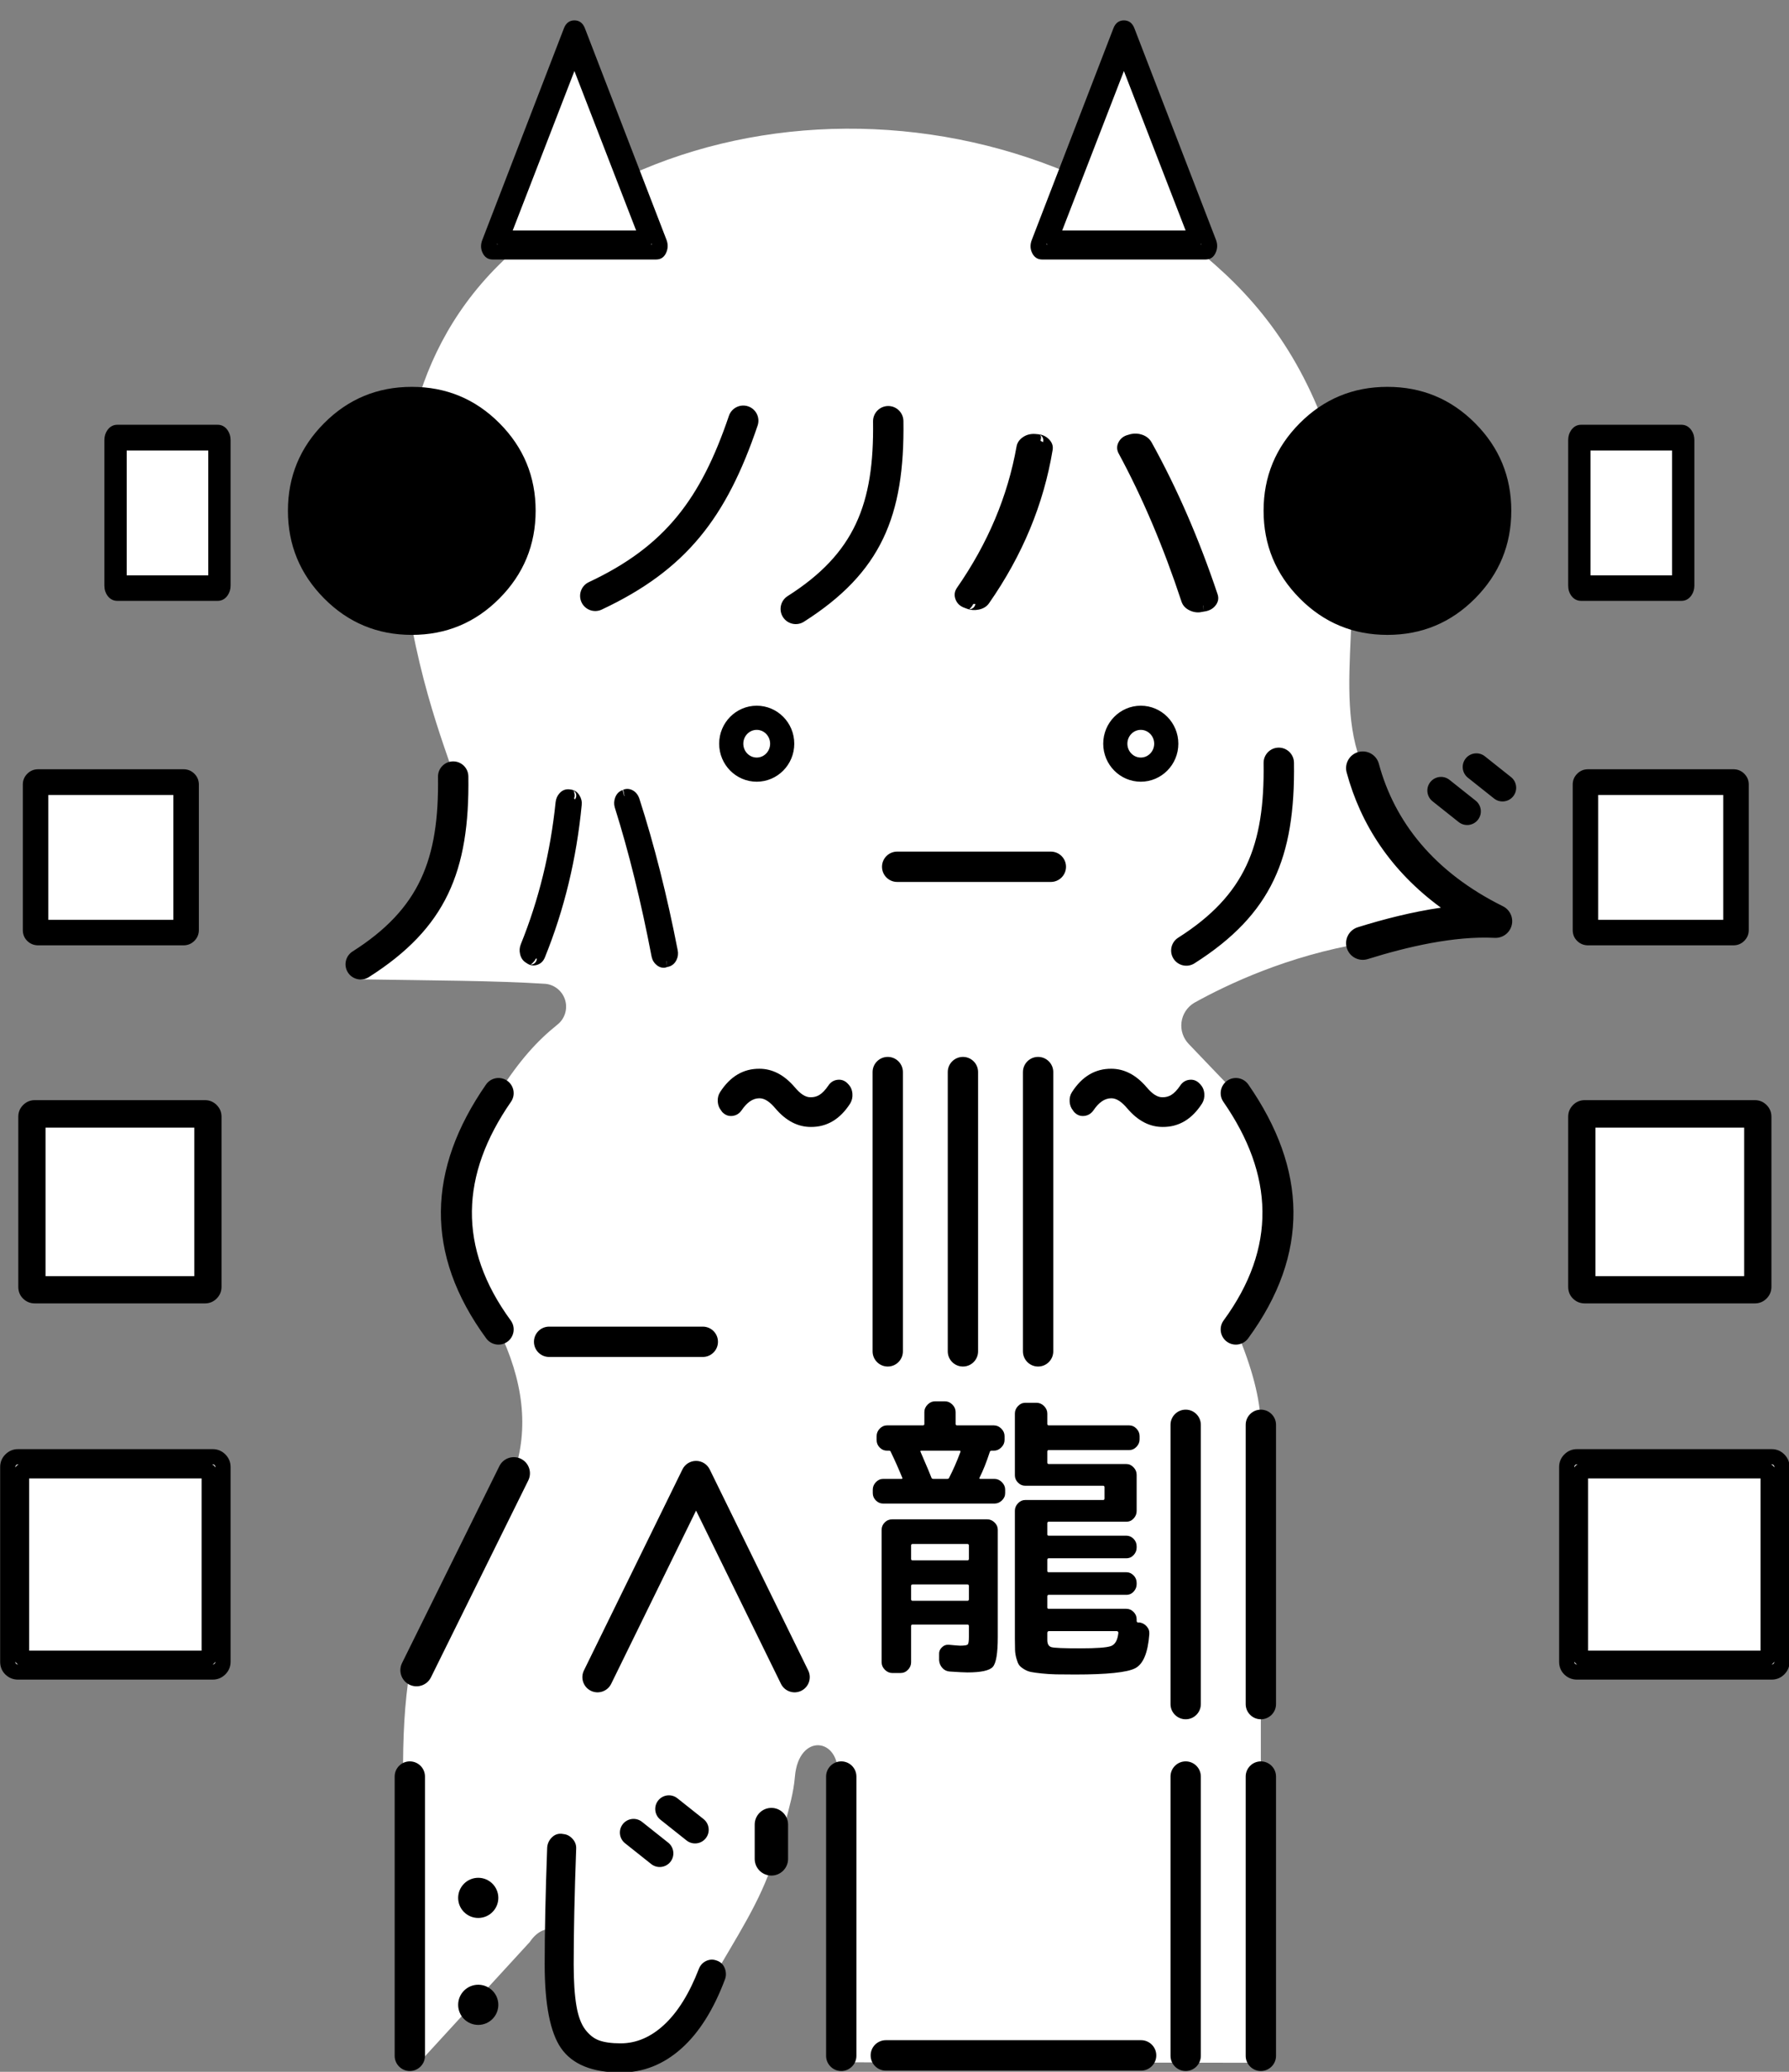 <?xml version="1.0" encoding="UTF-8" standalone="no"?>
<!DOCTYPE svg PUBLIC "-//W3C//DTD SVG 1.1//EN" "http://www.w3.org/Graphics/SVG/1.1/DTD/svg11.dtd">
<svg width="76px" height="88px" version="1.1" xmlns="http://www.w3.org/2000/svg" xmlns:xlink="http://www.w3.org/1999/xlink" xml:space="preserve" xmlns:serif="http://www.serif.com/" style="fill-rule:evenodd;clip-rule:evenodd;stroke-linejoin:round;stroke-miterlimit:2;">
    <rect width="100%" height="100%" fill="#808080" stroke="none"/>
    <g transform="matrix(0.617,0,0,0.617,-29.855,-46.142)">
        <path d="M122.019,86.713L125.881,77.078L131.487,91.543L130.272,91.543C130.889,92.021 131.496,92.523 132.088,93.048C135.773,96.306 138.863,100.597 140.7,107.563C142.749,115.329 139.995,122.332 142.212,127.559L142.215,127.663C143.374,131.96 146.277,135.681 151.353,138.201C148.443,138.054 145.046,138.828 142.215,139.714C137.06,140.582 132.904,142.543 130.603,143.825C130.127,144.113 129.808,144.602 129.737,145.153C129.666,145.706 129.851,146.259 130.239,146.658C131.072,147.537 132.198,148.701 133.479,150.04C137.237,155.461 137.448,160.883 133.479,166.304C134.63,168.987 135.156,171.136 135.199,172.87L135.199,216.787L106.063,216.756L106.063,197.083C106.277,194.391 103.38,194.034 103.12,197.083C103.027,198.195 102.744,199.139 102.426,200.376C102.184,201.316 101.937,201.863 101.63,202.859C100.767,205.668 99.01,208.268 97.47,210.981C96.795,212.865 96.459,213.396 95.311,214.391C90.519,218.543 86.839,216.405 87.146,209.876C87.146,209.876 87.484,208.196 86.823,207.789C85.703,207.101 84.871,208.466 84.871,208.466L77.284,216.737C77.284,216.737 76.928,217.024 76.706,216.961C76.485,216.898 76.332,216.696 76.332,216.466C76.332,211.388 76.143,197.083 76.143,197.083C76.115,194.418 76.245,191.969 76.604,189.762L83.764,176.208C84.833,173.11 84.409,169.798 82.709,166.304C78.74,160.883 79.158,155.599 82.709,150.04C84.163,147.763 85.385,146.431 86.752,145.333C87.262,144.939 87.481,144.274 87.305,143.653C87.129,143.033 86.593,142.581 85.952,142.513C82.502,142.291 78.11,142.281 73.336,142.205C73.059,142.2 72.816,142.018 72.73,141.754C72.646,141.49 72.739,141.202 72.961,141.036C77.023,137.944 79.665,133.668 79.589,128.251C79.59,128.246 79.594,128.242 79.598,128.242C80.007,127.959 69.517,106.189 82.709,93.048C83.234,92.524 83.778,92.022 84.338,91.543L82.158,91.543L87.956,77.078L91.741,86.843C100.899,82.663 112.171,82.535 122.019,86.713ZM156.581,175.348L170.736,175.348L170.736,189.803L156.581,189.803L156.581,175.348ZM63.391,175.313L49.236,175.313L49.236,189.768L63.391,189.768L63.391,175.313ZM156.897,151.406L169.476,151.406L169.476,163.821L156.897,163.821L156.897,151.406ZM62.927,151.298L50.348,151.298L50.348,163.713L62.927,163.713L62.927,151.298ZM157.323,128.41L168.177,128.41L168.177,139.307L157.323,139.307L157.323,128.41ZM61.388,128.301L50.533,128.301L50.533,139.199L61.388,139.199L61.388,128.301ZM63.559,104.728L56.282,104.728L56.282,115.626L63.559,115.626L63.559,104.728ZM157.006,104.614L164.283,104.614L164.283,115.512L157.006,115.512L157.006,104.614Z" style="fill:white;"/>
    </g>
    <g transform="matrix(0.617,0,0,0.617,-29.855,-46.142)">
        <path d="M97.786,209.771L97.729,209.75C97.489,209.659 97.248,209.667 97.008,209.779C96.775,209.888 96.606,210.068 96.507,210.322C96.506,210.323 96.506,210.323 96.506,210.324C95.852,212.015 95.056,213.302 94.108,214.178C93.195,215.022 92.201,215.45 91.123,215.45C90.505,215.45 90.006,215.384 89.628,215.245C89.274,215.114 88.962,214.866 88.688,214.508C88.399,214.129 88.2,213.587 88.079,212.888C87.95,212.141 87.887,211.181 87.887,210.007C87.887,207.805 87.944,205.156 88.058,202.059C88.073,201.801 87.99,201.57 87.804,201.367C87.623,201.169 87.414,201.065 87.184,201.043L87.047,201.023C86.779,201.004 86.545,201.097 86.349,201.311L86.348,201.311C86.173,201.502 86.077,201.728 86.061,201.989L86.061,201.997C85.946,205.154 85.889,207.824 85.889,210.007C85.889,212.799 86.279,214.721 87.017,215.783C87.781,216.882 89.142,217.459 91.123,217.459C92.674,217.459 94.07,216.908 95.309,215.8C96.519,214.719 97.522,213.132 98.308,211.033C98.309,211.031 98.31,211.029 98.31,211.027C98.391,210.797 98.39,210.559 98.301,210.312C98.205,210.045 98.031,209.867 97.786,209.771ZM105.266,197.083L105.266,216.311C105.266,216.887 105.734,217.355 106.31,217.355C106.886,217.355 107.353,216.887 107.353,216.311L107.353,197.083C107.353,196.507 106.886,196.04 106.31,196.04C105.734,196.04 105.266,196.507 105.266,197.083ZM75.561,197.083L75.561,216.311C75.561,216.887 76.028,217.355 76.604,217.355C77.18,217.355 77.648,216.887 77.648,216.311L77.648,197.083C77.648,196.507 77.18,196.04 76.604,196.04C76.028,196.04 75.561,196.507 75.561,197.083ZM128.98,197.083L128.98,216.311C128.98,216.887 129.448,217.355 130.024,217.355C130.6,217.355 131.067,216.887 131.067,216.311L131.067,197.083C131.067,196.507 130.6,196.04 130.024,196.04C129.448,196.04 128.98,196.507 128.98,197.083ZM134.156,197.083L134.156,216.311C134.156,216.887 134.624,217.355 135.2,217.355C135.776,217.355 136.244,216.887 136.244,216.311L136.244,197.083C136.244,196.507 135.776,196.04 135.2,196.04C134.624,196.04 134.156,196.507 134.156,197.083ZM109.381,217.329L126.952,217.329C127.531,217.329 128,216.859 128,216.281C128,215.703 127.531,215.233 126.952,215.233L109.381,215.233C108.802,215.233 108.333,215.703 108.333,216.281C108.333,216.859 108.802,217.329 109.381,217.329ZM81.315,211.416C82.078,211.416 82.698,212.036 82.698,212.799C82.698,213.562 82.078,214.181 81.315,214.181C80.552,214.181 79.932,213.562 79.932,212.799C79.932,212.036 80.552,211.416 81.315,211.416ZM81.315,204.054C82.078,204.054 82.698,204.674 82.698,205.437C82.698,206.2 82.078,206.819 81.315,206.819C80.552,206.819 79.932,206.2 79.932,205.437C79.932,204.674 80.552,204.054 81.315,204.054ZM100.35,200.391L100.35,202.752C100.35,203.386 100.865,203.901 101.499,203.901C102.133,203.901 102.648,203.386 102.648,202.752L102.648,200.391C102.648,199.757 102.133,199.242 101.499,199.242C100.865,199.242 100.35,199.757 100.35,200.391ZM91.424,201.676L93.224,203.107C93.631,203.43 94.223,203.363 94.546,202.956C94.869,202.55 94.801,201.958 94.395,201.635L92.594,200.204C92.188,199.881 91.595,199.948 91.272,200.355C90.949,200.761 91.017,201.353 91.424,201.676ZM93.858,200.053L95.658,201.484C96.065,201.807 96.657,201.74 96.98,201.333C97.303,200.927 97.235,200.335 96.829,200.012L95.028,198.581C94.622,198.258 94.029,198.325 93.706,198.732C93.383,199.138 93.451,199.73 93.858,200.053ZM128.98,172.87L128.98,192.098C128.98,192.674 129.448,193.141 130.024,193.141C130.6,193.141 131.067,192.674 131.067,192.098L131.067,172.87C131.067,172.294 130.6,171.826 130.024,171.826C129.448,171.826 128.98,172.294 128.98,172.87ZM134.156,172.87L134.156,192.098C134.156,192.674 134.624,193.141 135.2,193.141C135.776,193.141 136.244,192.674 136.244,192.098L136.244,172.87C136.244,172.294 135.776,171.826 135.2,171.826C134.624,171.826 134.156,172.294 134.156,172.87ZM90.469,190.701L96.313,178.774L102.158,190.701C102.412,191.219 103.038,191.434 103.556,191.18C104.074,190.926 104.289,190.299 104.035,189.781L97.252,175.939C97.076,175.581 96.712,175.354 96.313,175.354C95.914,175.354 95.55,175.581 95.375,175.939L88.592,189.781C88.338,190.299 88.552,190.926 89.07,191.18C89.588,191.434 90.215,191.219 90.469,190.701ZM82.769,175.715L76.069,189.269C75.797,189.819 76.023,190.485 76.573,190.757C77.122,191.029 77.789,190.803 78.061,190.253L84.76,176.7C85.032,176.15 84.806,175.483 84.257,175.212C83.707,174.94 83.04,175.166 82.769,175.715ZM170.366,174.545L156.972,174.545C156.629,174.545 156.337,174.666 156.097,174.906C155.857,175.146 155.736,175.437 155.736,175.781L155.736,189.175C155.736,189.543 155.865,189.839 156.106,190.069C156.344,190.295 156.632,190.411 156.972,190.411L170.366,190.411C170.709,190.411 171.001,190.29 171.241,190.05C171.481,189.81 171.602,189.518 171.602,189.175L171.602,175.781C171.602,175.437 171.481,175.146 171.241,174.906C171.001,174.666 170.709,174.545 170.366,174.545ZM63.028,174.545L49.634,174.545C49.291,174.545 48.999,174.666 48.759,174.906C48.519,175.146 48.398,175.437 48.398,175.781L48.398,189.175C48.398,189.543 48.527,189.839 48.768,190.069C49.006,190.295 49.294,190.411 49.634,190.411L63.028,190.411C63.371,190.411 63.663,190.29 63.903,190.05C64.143,189.81 64.264,189.518 64.264,189.175L64.264,175.781C64.264,175.437 64.143,175.146 63.903,174.906C63.663,174.666 63.371,174.545 63.028,174.545ZM122.426,190.059C121.885,190.059 121.445,190.055 121.106,190.049C120.768,190.042 120.437,190.021 120.112,189.987C119.787,189.953 119.54,189.919 119.371,189.885C119.202,189.851 119.036,189.783 118.873,189.68C118.711,189.578 118.599,189.479 118.539,189.383C118.478,189.288 118.42,189.141 118.366,188.943C118.312,188.746 118.281,188.551 118.275,188.36C118.268,188.169 118.264,187.91 118.264,187.583L118.264,178.783C118.264,178.592 118.336,178.422 118.478,178.272C118.62,178.122 118.786,178.047 118.975,178.047L124.334,178.047C124.402,178.047 124.436,178.012 124.436,177.944L124.436,177.167C124.436,177.098 124.402,177.064 124.334,177.064L118.975,177.064C118.786,177.064 118.62,176.993 118.478,176.849C118.336,176.706 118.264,176.539 118.264,176.348L118.264,172.092C118.264,171.901 118.336,171.73 118.478,171.58C118.62,171.43 118.786,171.355 118.975,171.355L119.767,171.355C119.956,171.355 120.125,171.43 120.274,171.58C120.423,171.73 120.497,171.901 120.497,172.092L120.497,172.808C120.497,172.876 120.531,172.91 120.599,172.91L126.141,172.91C126.33,172.91 126.496,172.985 126.638,173.135C126.78,173.285 126.851,173.456 126.851,173.647L126.851,173.872C126.851,174.063 126.78,174.233 126.638,174.384C126.496,174.534 126.33,174.609 126.141,174.609L120.599,174.609C120.531,174.609 120.497,174.643 120.497,174.711L120.497,175.468C120.497,175.536 120.531,175.57 120.599,175.57L125.938,175.57C126.127,175.57 126.293,175.645 126.435,175.796C126.577,175.946 126.648,176.116 126.648,176.307L126.648,178.804C126.648,178.995 126.581,179.165 126.445,179.315C126.31,179.465 126.141,179.54 125.938,179.54L120.599,179.54C120.531,179.54 120.497,179.575 120.497,179.643L120.497,180.42C120.497,180.475 120.531,180.502 120.599,180.502L125.938,180.502C126.127,180.502 126.293,180.574 126.435,180.717C126.577,180.86 126.648,181.034 126.648,181.239L126.648,181.321C126.648,181.512 126.581,181.682 126.445,181.832C126.31,181.982 126.141,182.057 125.938,182.057L120.599,182.057C120.531,182.057 120.497,182.092 120.497,182.16L120.497,182.937C120.497,182.992 120.531,183.019 120.599,183.019L125.938,183.019C126.127,183.019 126.293,183.091 126.435,183.234C126.577,183.377 126.648,183.551 126.648,183.756L126.648,183.838C126.648,184.029 126.581,184.199 126.445,184.349C126.31,184.499 126.141,184.574 125.938,184.574L120.599,184.574C120.531,184.574 120.497,184.609 120.497,184.677L120.497,185.454C120.497,185.509 120.531,185.536 120.599,185.536L125.938,185.536C126.127,185.536 126.293,185.608 126.435,185.751C126.577,185.894 126.648,186.062 126.648,186.253L126.648,186.355C126.648,186.437 126.682,186.478 126.75,186.478L126.851,186.478C127.041,186.505 127.203,186.594 127.338,186.744C127.474,186.894 127.535,187.071 127.521,187.276C127.426,188.558 127.102,189.343 126.547,189.629C125.992,189.916 124.618,190.059 122.426,190.059ZM114.489,188.074C114.786,188.074 114.962,188.046 115.017,187.992C115.071,187.937 115.098,187.767 115.098,187.48L115.098,186.723C115.098,186.655 115.064,186.621 114.996,186.621L111.22,186.621C111.153,186.621 111.119,186.655 111.119,186.723L111.119,189.22C111.119,189.411 111.048,189.581 110.906,189.731C110.764,189.881 110.591,189.956 110.388,189.956L109.82,189.956C109.63,189.956 109.461,189.881 109.312,189.731C109.163,189.581 109.089,189.411 109.089,189.22L109.089,180.093C109.089,179.902 109.16,179.735 109.302,179.592C109.444,179.448 109.617,179.377 109.82,179.377L116.356,179.377C116.546,179.377 116.715,179.448 116.864,179.592C117.013,179.735 117.087,179.902 117.087,180.093L117.087,187.48C117.087,188.599 116.972,189.285 116.742,189.537C116.512,189.789 115.93,189.916 114.996,189.916C114.78,189.916 114.374,189.895 113.778,189.854C113.575,189.84 113.406,189.759 113.271,189.609C113.135,189.458 113.061,189.281 113.047,189.077L113.047,188.667C113.034,188.49 113.095,188.333 113.23,188.197C113.365,188.06 113.528,187.999 113.717,188.012C114.164,188.053 114.421,188.074 114.489,188.074ZM156.781,189.178C156.781,189.232 156.791,189.278 156.827,189.312C156.866,189.349 156.914,189.366 156.969,189.366C156.93,189.341 156.896,189.313 156.865,189.282C156.834,189.251 156.806,189.217 156.781,189.178ZM49.443,189.178C49.443,189.232 49.453,189.278 49.489,189.312C49.528,189.349 49.576,189.366 49.631,189.366C49.592,189.341 49.558,189.313 49.527,189.282C49.496,189.251 49.468,189.217 49.443,189.178ZM170.557,189.178C170.532,189.217 170.504,189.251 170.473,189.282C170.442,189.313 170.408,189.341 170.369,189.366C170.421,189.365 170.466,189.348 170.502,189.311C170.539,189.274 170.557,189.23 170.557,189.178ZM63.219,189.178C63.194,189.217 63.166,189.251 63.135,189.282C63.104,189.313 63.07,189.341 63.031,189.366C63.083,189.365 63.128,189.348 63.164,189.311C63.201,189.274 63.219,189.23 63.219,189.178ZM157.732,176.56L157.732,188.415L169.606,188.415L169.606,176.56L157.732,176.56ZM50.394,176.56L50.394,188.415L62.268,188.415L62.268,176.56L50.394,176.56ZM120.497,187.194L120.497,187.685C120.497,187.958 120.592,188.122 120.782,188.176C120.971,188.231 121.627,188.258 122.751,188.258C123.874,188.258 124.581,188.207 124.872,188.104C125.163,188.002 125.336,187.699 125.39,187.194C125.39,187.126 125.356,187.085 125.288,187.071L120.599,187.071C120.531,187.085 120.497,187.126 120.497,187.194ZM114.996,184.984C115.064,184.984 115.098,184.95 115.098,184.881L115.098,183.961C115.098,183.892 115.064,183.858 114.996,183.858L111.22,183.858C111.153,183.858 111.119,183.892 111.119,183.961L111.119,184.881C111.119,184.95 111.153,184.984 111.22,184.984L114.996,184.984ZM111.119,181.178L111.119,182.098C111.119,182.167 111.153,182.201 111.22,182.201L114.996,182.201C115.064,182.201 115.098,182.167 115.098,182.098L115.098,181.178C115.098,181.109 115.064,181.075 114.996,181.075L111.22,181.075C111.153,181.075 111.119,181.109 111.119,181.178ZM116.864,176.594C117.053,176.594 117.222,176.669 117.371,176.819C117.52,176.969 117.595,177.139 117.595,177.33L117.595,177.576C117.595,177.767 117.52,177.934 117.371,178.077C117.222,178.22 117.053,178.292 116.864,178.292L109.191,178.292C109.001,178.292 108.835,178.22 108.693,178.077C108.551,177.934 108.48,177.767 108.48,177.576L108.48,177.33C108.48,177.139 108.551,176.969 108.693,176.819C108.835,176.669 109.001,176.594 109.191,176.594L110.449,176.594C110.517,176.594 110.537,176.566 110.51,176.512C110.266,175.912 110.002,175.318 109.718,174.731C109.705,174.677 109.664,174.65 109.596,174.65L109.454,174.65C109.265,174.65 109.099,174.578 108.957,174.435C108.815,174.291 108.744,174.118 108.744,173.913L108.744,173.647C108.744,173.456 108.815,173.285 108.957,173.135C109.099,172.985 109.265,172.91 109.454,172.91L111.931,172.91C111.999,172.91 112.032,172.876 112.032,172.808L112.032,171.989C112.032,171.798 112.107,171.628 112.256,171.478C112.405,171.328 112.574,171.253 112.763,171.253L113.453,171.253C113.643,171.253 113.812,171.328 113.961,171.478C114.11,171.628 114.184,171.798 114.184,171.989L114.184,172.808C114.184,172.876 114.218,172.91 114.286,172.91L116.823,172.91C117.013,172.91 117.182,172.985 117.331,173.135C117.48,173.285 117.554,173.456 117.554,173.647L117.554,173.913C117.554,174.104 117.48,174.274 117.331,174.424C117.182,174.575 117.013,174.65 116.823,174.65L116.681,174.65C116.6,174.65 116.553,174.677 116.539,174.731C116.309,175.441 116.072,176.034 115.829,176.512C115.801,176.566 115.822,176.594 115.889,176.594L116.864,176.594ZM114.509,174.752C114.536,174.684 114.516,174.65 114.448,174.65L111.829,174.65C111.762,174.65 111.742,174.677 111.769,174.731C112.229,175.796 112.479,176.389 112.52,176.512C112.533,176.566 112.581,176.594 112.662,176.594L113.596,176.594C113.677,176.594 113.724,176.566 113.738,176.512C114.008,175.993 114.265,175.407 114.509,174.752ZM170.335,175.59C170.388,175.618 170.434,175.654 170.473,175.693C170.504,175.724 170.532,175.759 170.557,175.798L170.557,175.781C170.557,175.727 170.539,175.682 170.502,175.645C170.465,175.607 170.42,175.59 170.366,175.59L170.335,175.59ZM62.997,175.59C63.05,175.618 63.096,175.654 63.135,175.693C63.166,175.724 63.194,175.759 63.219,175.798L63.219,175.781C63.219,175.727 63.201,175.682 63.164,175.645C63.127,175.607 63.082,175.59 63.028,175.59L62.997,175.59ZM49.665,175.59L49.634,175.59C49.581,175.59 49.535,175.607 49.498,175.645C49.461,175.682 49.443,175.727 49.443,175.781L49.443,175.798C49.468,175.759 49.496,175.724 49.527,175.693C49.566,175.654 49.612,175.618 49.665,175.59ZM157.003,175.59L156.972,175.59C156.919,175.59 156.873,175.607 156.836,175.645C156.799,175.682 156.781,175.727 156.781,175.781L156.781,175.798C156.806,175.759 156.834,175.724 156.865,175.693C156.904,175.654 156.95,175.618 157.003,175.59ZM113.643,148.586L113.643,167.814C113.643,168.39 114.111,168.858 114.687,168.858C115.263,168.858 115.731,168.39 115.731,167.814L115.731,148.586C115.731,148.01 115.263,147.543 114.687,147.543C114.111,147.543 113.643,148.01 113.643,148.586ZM118.819,148.586L118.819,167.814C118.819,168.39 119.287,168.858 119.863,168.858C120.439,168.858 120.907,168.39 120.907,167.814L120.907,148.586C120.907,148.01 120.439,147.543 119.863,147.543C119.287,147.543 118.819,148.01 118.819,148.586ZM108.467,148.586L108.467,167.814C108.467,168.39 108.935,168.858 109.511,168.858C110.087,168.858 110.554,168.39 110.554,167.814L110.554,148.586C110.554,148.01 110.087,147.543 109.511,147.543C108.935,147.543 108.467,148.01 108.467,148.586ZM86.195,168.199L96.777,168.199C97.353,168.199 97.821,167.731 97.821,167.155C97.821,166.579 97.353,166.111 96.777,166.111L86.195,166.111C85.619,166.111 85.151,166.579 85.151,167.155C85.151,167.731 85.619,168.199 86.195,168.199ZM81.85,149.445C77.812,155.27 77.6,161.096 81.866,166.922C82.206,167.387 82.861,167.488 83.327,167.148C83.792,166.807 83.894,166.152 83.553,165.686C79.88,160.67 80.091,155.653 83.568,150.636C83.897,150.162 83.779,149.51 83.305,149.181C82.831,148.852 82.179,148.97 81.85,149.445ZM132.62,150.636C136.097,155.653 136.309,160.67 132.636,165.686C132.295,166.152 132.396,166.807 132.862,167.148C133.327,167.488 133.982,167.387 134.323,166.922C138.588,161.096 138.377,155.27 134.339,149.445C134.01,148.97 133.358,148.852 132.884,149.181C132.409,149.51 132.291,150.162 132.62,150.636ZM169.208,150.519L157.506,150.519C157.188,150.519 156.917,150.631 156.695,150.853C156.472,151.076 156.36,151.346 156.36,151.664L156.36,163.367C156.36,163.708 156.48,163.982 156.704,164.195C156.924,164.405 157.191,164.512 157.506,164.512L169.208,164.512C169.526,164.512 169.796,164.4 170.019,164.178C170.242,163.955 170.354,163.685 170.354,163.367L170.354,151.664C170.354,151.346 170.242,151.076 170.019,150.853C169.796,150.631 169.526,150.519 169.208,150.519ZM62.494,150.519L50.792,150.519C50.474,150.519 50.204,150.631 49.981,150.853C49.758,151.076 49.646,151.346 49.646,151.664L49.646,163.367C49.646,163.708 49.766,163.982 49.99,164.195C50.21,164.405 50.477,164.512 50.792,164.512L62.494,164.512C62.813,164.512 63.083,164.4 63.305,164.178C63.528,163.955 63.64,163.685 63.64,163.367L63.64,151.664C63.64,151.346 63.528,151.076 63.305,150.853C63.083,150.631 62.813,150.519 62.494,150.519ZM158.235,152.411L158.235,162.637L168.478,162.637L168.478,152.411L158.235,152.411ZM51.522,152.411L51.522,162.637L61.765,162.637L61.765,152.411L51.522,152.411ZM98.037,151.229L98.052,151.252C98.094,151.32 98.141,151.371 98.189,151.408C98.379,151.576 98.597,151.635 98.837,151.603C99.074,151.571 99.284,151.453 99.447,151.22C99.449,151.218 99.45,151.217 99.451,151.215C99.811,150.688 100.205,150.391 100.676,150.391C101.053,150.391 101.404,150.65 101.776,151.09C101.776,151.091 101.777,151.091 101.777,151.091C102.513,151.957 103.333,152.365 104.211,152.365C105.302,152.375 106.217,151.852 106.923,150.753C106.927,150.746 106.932,150.739 106.936,150.731C107.046,150.541 107.098,150.324 107.079,150.079C107.06,149.819 106.966,149.608 106.812,149.439L106.84,149.473L106.753,149.378C106.552,149.167 106.312,149.086 106.038,149.121C105.793,149.153 105.577,149.276 105.413,149.527C105.213,149.817 105.014,150.033 104.805,150.16C104.627,150.269 104.429,150.321 104.211,150.321L104.202,150.321C103.828,150.327 103.48,150.071 103.111,149.634C103.11,149.634 103.11,149.633 103.11,149.633C102.374,148.768 101.554,148.359 100.676,148.359C99.585,148.35 98.67,148.872 97.964,149.971C97.964,149.972 97.963,149.973 97.962,149.975C97.846,150.158 97.788,150.376 97.808,150.634C97.825,150.871 97.906,151.068 98.037,151.229ZM122.265,151.229L122.279,151.252C122.321,151.32 122.369,151.371 122.417,151.408C122.606,151.576 122.824,151.635 123.065,151.603C123.302,151.571 123.512,151.453 123.675,151.22C123.676,151.218 123.678,151.217 123.679,151.215C124.039,150.688 124.433,150.391 124.904,150.391C125.281,150.391 125.631,150.65 126.004,151.09C126.004,151.091 126.004,151.091 126.005,151.091C126.74,151.957 127.56,152.365 128.438,152.365C129.53,152.375 130.444,151.852 131.15,150.753C131.155,150.746 131.159,150.739 131.164,150.731C131.274,150.541 131.325,150.324 131.307,150.079C131.288,149.819 131.193,149.608 131.039,149.439L131.068,149.473L130.98,149.378C130.779,149.167 130.539,149.086 130.266,149.121L130.265,149.121C130.021,149.153 129.805,149.276 129.641,149.527C129.441,149.817 129.242,150.033 129.033,150.16C128.855,150.269 128.656,150.321 128.438,150.321L128.43,150.321C128.056,150.327 127.708,150.071 127.339,149.634C127.338,149.634 127.338,149.633 127.337,149.633C126.602,148.768 125.782,148.359 124.904,148.359C123.812,148.35 122.898,148.872 122.192,149.971C122.191,149.972 122.19,149.973 122.19,149.975C122.074,150.158 122.016,150.376 122.035,150.634C122.053,150.871 122.133,151.068 122.265,151.229ZM78.544,128.259C78.626,133.939 77.274,137.355 72.662,140.285C72.175,140.594 72.031,141.241 72.34,141.728C72.65,142.215 73.296,142.359 73.783,142.05C79.097,138.673 80.729,134.774 80.635,128.229C80.627,127.652 80.151,127.191 79.575,127.199C78.998,127.207 78.536,127.682 78.544,128.259ZM91.378,129.573L91.359,129.583L91.259,129.166L91.174,129.208C90.981,129.293 90.826,129.453 90.735,129.713C90.659,129.932 90.653,130.152 90.717,130.372C90.718,130.375 90.719,130.378 90.72,130.381C91.68,133.431 92.524,136.848 93.25,140.632C93.251,140.635 93.251,140.638 93.252,140.642C93.305,140.888 93.423,141.079 93.596,141.22C93.819,141.401 94.053,141.444 94.292,141.376L94.178,141.392L94.419,141.332L94.427,141.331L94.447,141.325C94.668,141.261 94.847,141.115 94.966,140.868L94.967,140.868C95.069,140.655 95.097,140.43 95.047,140.193C94.306,136.394 93.427,132.92 92.41,129.769C92.409,129.765 92.408,129.762 92.407,129.758C92.313,129.493 92.164,129.316 91.983,129.21C91.76,129.078 91.532,129.06 91.3,129.148L91.378,129.573ZM94.267,140.945L94.254,140.949L94.319,141.345L94.267,140.945ZM135.389,127.312C135.471,132.992 134.119,136.408 129.507,139.338C129.02,139.647 128.876,140.294 129.185,140.781C129.495,141.268 130.141,141.412 130.628,141.103C135.942,137.726 137.574,133.827 137.48,127.282C137.472,126.705 136.996,126.244 136.42,126.252C135.843,126.26 135.381,126.735 135.389,127.312ZM84.583,141.044L84.714,141.131L84.71,141.128L84.723,141.136C84.932,141.259 85.156,141.281 85.396,141.197L85.397,141.197C85.623,141.116 85.797,140.955 85.903,140.695C87.236,137.407 88.082,133.91 88.439,130.202C88.464,129.965 88.413,129.741 88.282,129.534C88.126,129.286 87.925,129.167 87.707,129.141L87.575,129.122C87.315,129.101 87.088,129.19 86.901,129.405C86.755,129.572 86.668,129.773 86.642,130.008L86.642,130.01C86.285,133.46 85.487,136.719 84.246,139.789C84.159,140.003 84.141,140.23 84.197,140.469L84.197,140.47C84.261,140.743 84.399,140.929 84.583,141.044ZM85.345,140.759C85.346,140.8 85.342,140.843 85.33,140.885C85.279,141.065 85.115,141.189 84.927,141.189C84.927,141.189 85.178,141.006 85.269,140.798C85.296,140.788 85.322,140.774 85.345,140.759ZM141.107,127.962C142.074,131.539 144.155,134.752 147.597,137.27C145.635,137.554 143.649,138.062 141.874,138.617C141.269,138.806 140.931,139.45 141.12,140.055C141.309,140.66 141.954,140.998 142.559,140.809C145.269,139.963 148.51,139.206 151.299,139.348C151.842,139.375 152.331,139.018 152.468,138.491C152.606,137.964 152.355,137.413 151.867,137.172C147.129,134.822 144.408,131.369 143.325,127.363C143.16,126.751 142.529,126.388 141.917,126.554C141.305,126.719 140.942,127.35 141.107,127.962ZM61.024,127.741L51.014,127.741C50.721,127.741 50.472,127.844 50.267,128.049C50.062,128.254 49.958,128.503 49.958,128.796L49.958,138.807C49.958,139.121 50.069,139.373 50.276,139.57C50.479,139.763 50.724,139.862 51.014,139.862L61.024,139.862C61.317,139.862 61.566,139.759 61.771,139.554C61.976,139.349 62.08,139.1 62.08,138.807L62.08,128.796C62.08,128.503 61.976,128.254 61.771,128.049C61.566,127.844 61.317,127.741 61.024,127.741ZM167.738,127.741L157.727,127.741C157.434,127.741 157.186,127.844 156.981,128.049C156.775,128.254 156.672,128.503 156.672,128.796L156.672,138.807C156.672,139.121 156.783,139.373 156.99,139.57C157.192,139.763 157.438,139.862 157.727,139.862L167.738,139.862C168.031,139.862 168.28,139.759 168.485,139.554C168.69,139.349 168.793,139.1 168.793,138.807L168.793,128.796C168.793,128.503 168.69,128.254 168.485,128.049C168.28,127.844 168.031,127.741 167.738,127.741ZM51.713,129.511L51.713,138.107L60.324,138.107L60.324,129.511L51.713,129.511ZM158.427,129.511L158.427,138.107L167.038,138.107L167.038,129.511L158.427,129.511ZM110.159,135.498L120.741,135.498C121.317,135.498 121.785,135.03 121.785,134.454C121.785,133.878 121.317,133.41 120.741,133.41L110.159,133.41C109.583,133.41 109.115,133.878 109.115,134.454C109.115,135.03 109.583,135.498 110.159,135.498ZM147.02,129.945L148.82,131.376C149.227,131.699 149.819,131.631 150.142,131.225C150.465,130.818 150.397,130.226 149.991,129.903L148.19,128.472C147.784,128.149 147.191,128.217 146.868,128.623C146.545,129.03 146.613,129.622 147.02,129.945ZM149.454,128.322L151.254,129.753C151.661,130.076 152.253,130.008 152.576,129.602C152.899,129.195 152.831,128.603 152.425,128.28L150.624,126.849C150.218,126.526 149.625,126.594 149.302,127C148.979,127.407 149.047,127.999 149.454,128.322ZM87.966,129.824C88.023,129.756 88.059,129.669 88.064,129.574C88.073,129.382 87.951,129.213 87.775,129.157C87.892,129.195 87.931,129.279 87.927,129.379C87.949,129.434 87.96,129.494 87.958,129.556C87.955,129.619 87.939,129.678 87.912,129.731L87.966,129.824ZM87.706,129.141L87.729,129.145L87.685,129.138L87.706,129.141ZM126.933,123.366C125.51,123.366 124.347,124.534 124.347,125.982C124.347,127.43 125.51,128.598 126.933,128.598C128.357,128.598 129.519,127.43 129.519,125.982C129.519,124.534 128.357,123.366 126.933,123.366ZM100.489,123.366C99.066,123.366 97.903,124.534 97.903,125.982C97.903,127.43 99.066,128.598 100.489,128.598C101.913,128.598 103.075,127.43 103.075,125.982C103.075,124.534 101.913,123.366 100.489,123.366ZM126.933,125.029C127.446,125.029 127.856,125.46 127.856,125.982C127.856,126.504 127.446,126.935 126.933,126.935C126.42,126.935 126.01,126.504 126.01,125.982C126.01,125.46 126.42,125.029 126.933,125.029ZM100.489,125.029C101.002,125.029 101.412,125.46 101.412,125.982C101.412,126.504 101.002,126.935 100.489,126.935C99.976,126.935 99.566,126.504 99.566,125.982C99.566,125.46 99.976,125.029 100.489,125.029ZM135.388,109.943C135.388,112.293 136.218,114.304 137.877,115.978C139.538,117.653 141.551,118.491 143.915,118.491C146.28,118.491 148.292,117.653 149.953,115.978C151.613,114.304 152.443,112.293 152.443,109.943C152.443,107.594 151.613,105.585 149.952,103.918C148.292,102.25 146.28,101.416 143.915,101.416C141.551,101.416 139.539,102.25 137.878,103.918C136.218,105.585 135.388,107.594 135.388,109.943ZM68.212,109.943C68.212,112.293 69.042,114.304 70.702,115.978C72.363,117.653 74.375,118.491 76.74,118.491C79.104,118.491 81.117,117.653 82.778,115.978C84.438,114.304 85.267,112.293 85.267,109.943C85.267,107.594 84.437,105.585 82.777,103.918C81.116,102.25 79.104,101.416 76.74,101.416C74.376,101.416 72.363,102.25 70.703,103.918C69.042,105.585 68.212,107.594 68.212,109.943ZM108.499,103.796C108.581,109.476 107.229,112.891 102.617,115.821C102.13,116.131 101.986,116.777 102.295,117.264C102.605,117.751 103.251,117.895 103.738,117.586C109.052,114.21 110.684,110.31 110.59,103.766C110.582,103.189 110.106,102.727 109.53,102.735C108.953,102.744 108.491,103.219 108.499,103.796ZM126.248,104.667L126.217,104.675L126.063,104.72C125.774,104.792 125.568,104.948 125.433,105.172C125.272,105.441 125.263,105.71 125.397,105.979C125.399,105.983 125.401,105.987 125.404,105.991C127.051,109.035 128.498,112.445 129.744,116.221C129.746,116.226 129.747,116.231 129.749,116.236C129.838,116.475 130.016,116.674 130.305,116.81C130.56,116.931 130.825,116.968 131.099,116.923L131.031,116.929L131.345,116.876C131.657,116.826 131.892,116.691 132.06,116.49C132.273,116.233 132.318,115.959 132.214,115.672C130.938,111.868 129.425,108.388 127.674,105.231C127.671,105.227 127.669,105.222 127.666,105.218C127.521,104.978 127.309,104.807 127.029,104.712C126.773,104.624 126.513,104.609 126.248,104.667ZM131.242,116.47L131.231,116.472L131.273,116.882L131.242,116.47ZM98.575,103.411C96.642,109.112 94.189,112.392 88.929,114.86C88.407,115.105 88.183,115.727 88.427,116.248C88.672,116.77 89.294,116.994 89.815,116.75C95.65,114.012 98.408,110.404 100.551,104.081C100.736,103.536 100.444,102.943 99.898,102.758C99.353,102.573 98.76,102.866 98.575,103.411ZM114.783,116.623L115.029,116.714C115.016,116.711 115.003,116.707 114.99,116.702C115.235,116.789 115.498,116.807 115.78,116.749C116.103,116.682 116.333,116.53 116.484,116.314C118.787,113.01 120.245,109.495 120.862,105.769C120.912,105.491 120.83,105.225 120.572,104.987C120.367,104.798 120.123,104.693 119.837,104.675L119.641,104.658C119.327,104.643 119.058,104.717 118.832,104.869C118.568,105.045 118.426,105.266 118.381,105.513C118.38,105.514 118.38,105.516 118.38,105.517C117.77,108.948 116.403,112.19 114.281,115.244C114.1,115.503 114.069,115.777 114.186,116.067C114.29,116.325 114.484,116.515 114.783,116.623ZM115.544,116.361C115.543,116.367 115.543,116.373 115.542,116.379C115.507,116.58 115.333,116.726 115.13,116.726C115.13,116.726 115.308,116.554 115.404,116.363C115.45,116.365 115.497,116.365 115.544,116.361ZM164.159,104.026L157.25,104.026C156.984,104.026 156.745,104.138 156.559,104.407C156.431,104.593 156.36,104.816 156.36,105.082L156.36,115.092C156.36,115.378 156.437,115.606 156.566,115.784C156.751,116.039 156.986,116.148 157.25,116.148L164.159,116.148C164.424,116.148 164.663,116.036 164.849,115.767C164.977,115.581 165.049,115.358 165.049,115.092L165.049,105.082C165.049,104.816 164.977,104.593 164.849,104.407C164.663,104.138 164.424,104.026 164.159,104.026ZM63.374,104.026L56.465,104.026C56.199,104.026 55.96,104.138 55.774,104.407C55.646,104.593 55.575,104.816 55.575,105.082L55.575,115.092C55.575,115.378 55.652,115.606 55.781,115.784C55.966,116.039 56.201,116.148 56.465,116.148L63.374,116.148C63.639,116.148 63.878,116.036 64.064,115.767C64.192,115.581 64.264,115.358 64.264,115.092L64.264,105.082C64.264,104.816 64.192,104.593 64.064,104.407C63.878,104.138 63.639,104.026 63.374,104.026ZM57.11,105.797L57.11,114.392L62.729,114.392L62.729,105.797L57.11,105.797ZM157.895,105.797L157.895,114.392L163.514,114.392L163.514,105.797L157.895,105.797ZM120.2,105.223C120.212,105.185 120.22,105.144 120.221,105.103C120.227,104.881 120.059,104.694 119.839,104.675C120.079,104.698 120.094,104.872 120.038,105.055C120.039,105.065 120.039,105.075 120.039,105.086C120.038,105.103 120.037,105.12 120.034,105.137C120.093,105.158 120.148,105.187 120.2,105.223ZM126.497,76.742C126.346,76.334 126.071,76.188 125.771,76.188C125.471,76.188 125.196,76.334 125.044,76.742C125.045,76.742 119.428,91.304 119.428,91.304C119.313,91.601 119.318,91.874 119.417,92.123C119.57,92.504 119.835,92.649 120.141,92.649L131.401,92.649C131.712,92.649 131.983,92.498 132.126,92.091C132.215,91.838 132.214,91.579 132.117,91.313L126.497,76.742ZM88.664,76.742C88.512,76.334 88.237,76.188 87.937,76.188C87.637,76.188 87.362,76.334 87.211,76.742L81.595,91.304C81.479,91.601 81.484,91.874 81.584,92.123C81.737,92.504 82.001,92.649 82.307,92.649L93.568,92.649C93.879,92.649 94.15,92.498 94.292,92.091C94.381,91.838 94.38,91.579 94.284,91.313L88.664,76.742ZM120.45,91.559L120.432,91.604L120.508,91.604C120.487,91.59 120.468,91.575 120.45,91.559ZM82.616,91.559L82.599,91.604L82.675,91.604C82.654,91.59 82.634,91.575 82.616,91.559ZM93.258,91.559C93.241,91.575 93.221,91.59 93.2,91.604L93.276,91.604L93.258,91.559ZM131.092,91.559C131.074,91.575 131.055,91.59 131.034,91.604L131.11,91.604L131.092,91.559ZM121.521,90.653L130.02,90.653L125.771,79.675L121.521,90.653ZM83.688,90.653L92.187,90.653L87.937,79.675L83.688,90.653Z"/>
    </g>
</svg>
